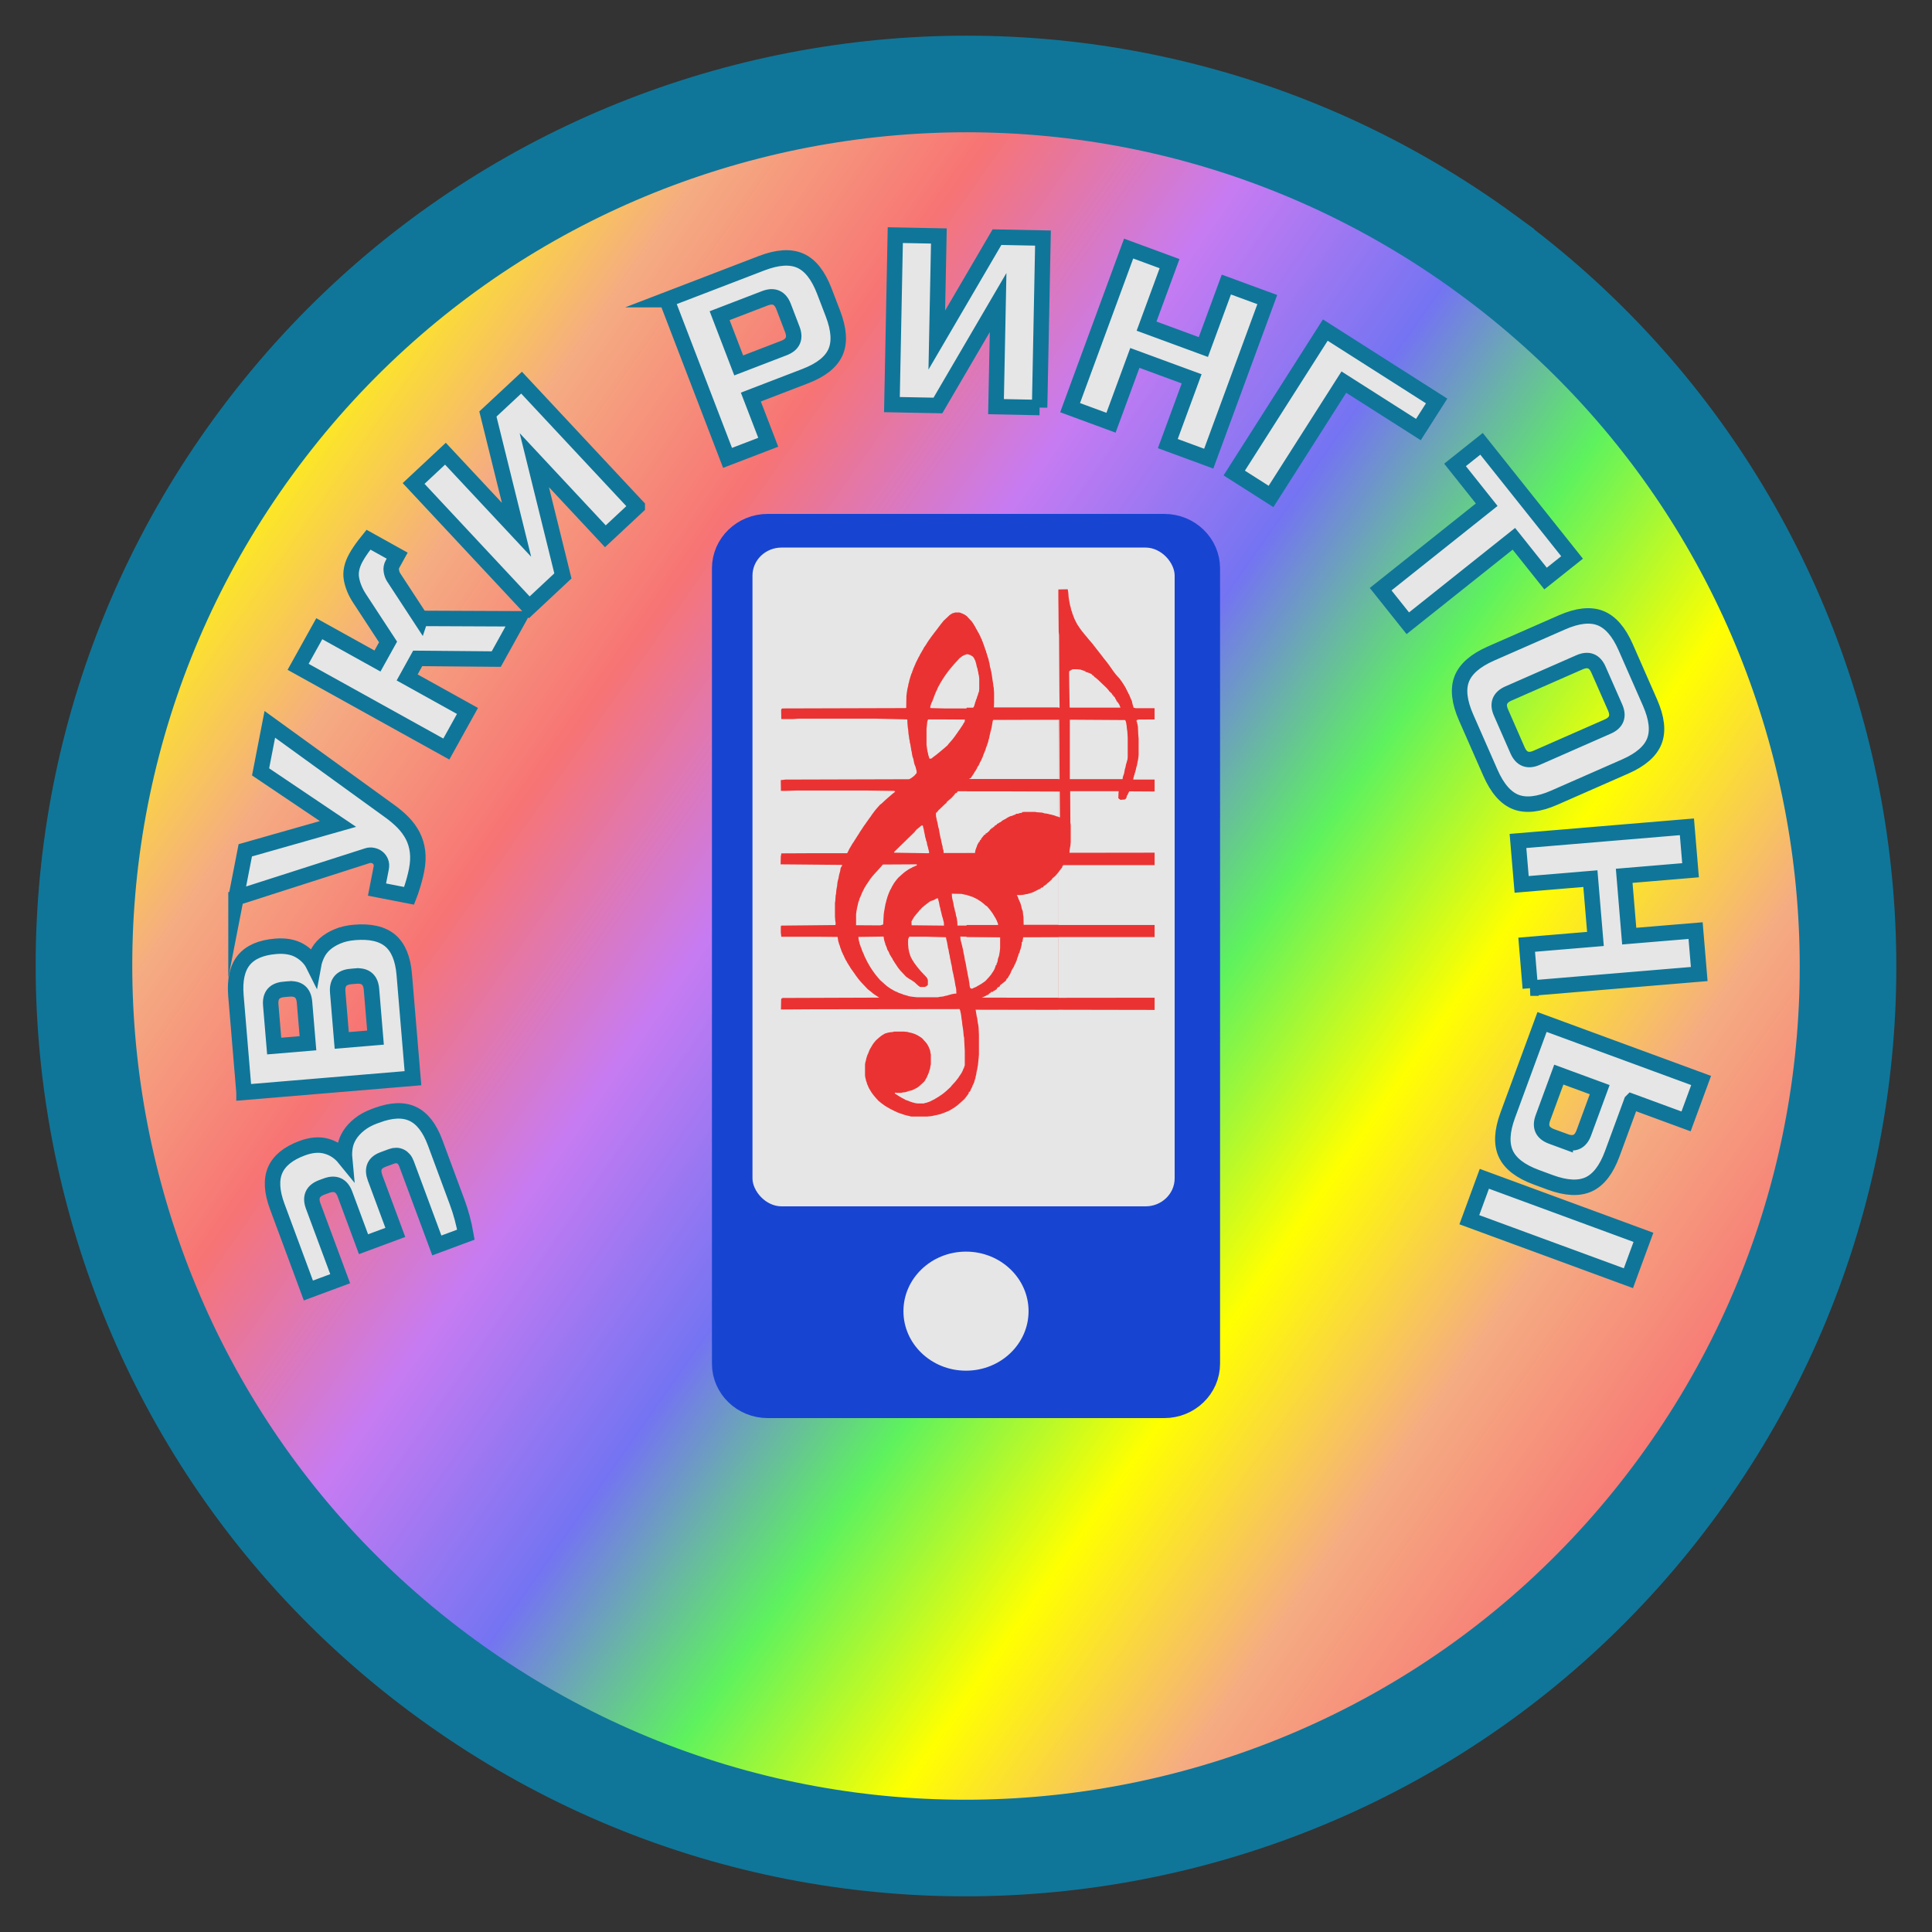 <?xml version="1.0" encoding="UTF-8"?>
<!DOCTYPE svg PUBLIC "-//W3C//DTD SVG 1.1//EN" "http://www.w3.org/Graphics/SVG/1.1/DTD/svg11.dtd">
<!-- Creator: CorelDRAW 2017 -->
<svg xmlns="http://www.w3.org/2000/svg" xml:space="preserve" width="500px" height="500px" version="1.1" style="shape-rendering:geometricPrecision; text-rendering:geometricPrecision; image-rendering:optimizeQuality; fill-rule:evenodd; clip-rule:evenodd"
viewBox="0 0 500 500"
 xmlns:xlink="http://www.w3.org/1999/xlink">
 <rect x="0" y="0" width="500" height="500" fill="#333333" stroke="none"/>
 <defs>
  <style type="text/css">
   <![CDATA[
    .str3 {stroke:#1745D1;stroke-width:10;stroke-miterlimit:22.926}
    .str1 {stroke:#0F7699;stroke-width:4;stroke-miterlimit:22.926}
    .str0 {stroke:#0F7699;stroke-width:25;stroke-miterlimit:22.926}
    .str2 {stroke:black;stroke-width:2.36;stroke-miterlimit:22.926}
    .fil3 {fill:#1745D1}
    .fil2 {fill:#E6E6E6}
    .fil4 {fill:#EB3232}
    .fil1 {fill:#E6E6E6;fill-rule:nonzero}
    .fil0 {fill:url(#id0)}
   ]]>
  </style>
  <linearGradient id="id0" gradientUnits="userSpaceOnUse" x1="430.42" y1="382.17" x2="56.83" y2="119.83">
   <stop offset="0" style="stop-opacity:1; stop-color:#F77474"/>
   <stop offset="0.129" style="stop-opacity:1; stop-color:#F5AC82"/>
   <stop offset="0.251" style="stop-opacity:1; stop-color:yellow"/>
   <stop offset="0.369" style="stop-opacity:1; stop-color:#5EF25E"/>
   <stop offset="0.49" style="stop-opacity:1; stop-color:#7474F2"/>
   <stop offset="0.62" style="stop-opacity:1; stop-color:#C77BF2"/>
   <stop offset="0.749" style="stop-opacity:1; stop-color:#F77474"/>
   <stop offset="0.871" style="stop-opacity:1; stop-color:#F5AC82"/>
   <stop offset="1" style="stop-opacity:1; stop-color:yellow"/>
  </linearGradient>
 </defs>
 <g id="Слой_x0020_1">
  <path class="fil0 str0" d="M384.55 65.62c101.83,74.31 124.14,217.1 49.83,318.93 -74.31,101.83 -217.1,124.14 -318.93,49.83 -101.83,-74.31 -124.14,-217.1 -49.83,-318.92 74.31,-101.83 217.1,-124.15 318.93,-49.84z"/>
  <path class="fil1 str1" d="M97.52 288.65c3.77,-1.4 6.86,-1.53 9.3,-0.38 2.44,1.14 4.37,3.63 5.8,7.47 0.87,2.35 1.81,4.9 2.83,7.64 1.02,2.74 1.96,5.29 2.83,7.64 1.02,2.74 1.78,5.58 2.29,8.51l-7.52 2.79c-0.99,-2.67 -1.95,-5.27 -2.9,-7.82 -0.81,-2.19 -1.67,-4.49 -2.56,-6.9 -0.89,-2.41 -1.69,-4.55 -2.39,-6.43 -0.33,-0.9 -0.85,-1.52 -1.55,-1.87 -0.69,-0.34 -1.47,-0.35 -2.32,-0.04l-2.22 0.83c-2.22,0.82 -2.9,2.41 -2.03,4.76l5.23 14.1 -8.23 3.05 -4.79 -12.92c-0.87,-2.35 -2.48,-3.09 -4.84,-2.22l-1.17 0.43c-2.35,0.88 -3.09,2.49 -2.22,4.84l6.98 18.8 -8.23 3.05 -8.06 -21.74c-1.43,-3.84 -1.6,-6.98 -0.53,-9.43 1.08,-2.45 3.4,-4.33 6.96,-5.65 2.35,-0.88 4.46,-1.05 6.33,-0.51 1.87,0.53 3.42,1.57 4.67,3.11 -0.09,-0.95 -0.05,-1.94 0.13,-2.99 0.18,-1.05 0.58,-2.05 1.18,-3.01 0.6,-0.96 1.44,-1.87 2.5,-2.73 1.06,-0.86 2.37,-1.58 3.95,-2.17l0.58 -0.21zm-34.37 -5.95l-2.09 -24.99c-0.34,-4.07 0.34,-7.15 2.03,-9.22 1.69,-2.07 4.43,-3.26 8.22,-3.58 2.5,-0.21 4.57,0.16 6.23,1.11 1.65,0.96 2.85,2.2 3.61,3.73 0.17,-0.94 0.49,-1.89 0.96,-2.85 0.46,-0.96 1.12,-1.82 1.98,-2.59 0.86,-0.76 1.93,-1.42 3.2,-1.96 1.27,-0.55 2.77,-0.9 4.47,-1.04 4.08,-0.34 7.16,0.37 9.24,2.12 2.07,1.76 3.28,4.67 3.62,8.76l2.25 26.85 -43.72 3.66zm27.68 -29.99c-2.5,0.21 -3.64,1.56 -3.43,4.06l1.04 12.49 8.74 -0.73 -1.04 -12.49c-0.21,-2.5 -1.56,-3.64 -4.06,-3.44l-1.25 0.11zm-17.33 3.34c-2.5,0.21 -3.64,1.56 -3.43,4.06l0.89 10.61 8.74 -0.73 -0.89 -10.62c-0.21,-2.49 -1.56,-3.64 -4.06,-3.43l-1.25 0.11zm-12.42 -23.69l2.4 -12.3 23.99 -6.82 -20.03 -13.48 2.39 -12.3 30.78 22.28c1.42,1 2.65,2.04 3.7,3.11 1.04,1.08 1.88,2.23 2.52,3.46 0.63,1.23 1.04,2.58 1.22,4.04 0.18,1.46 0.11,3.08 -0.24,4.84 -0.17,0.86 -0.36,1.68 -0.58,2.47 -0.21,0.79 -0.43,1.5 -0.64,2.14 -0.22,0.72 -0.46,1.4 -0.71,2.04l-8.31 -1.62 1.08 -5.54c0.12,-0.61 0.09,-1.15 -0.1,-1.62 -0.19,-0.46 -0.46,-0.83 -0.83,-1.12 -0.37,-0.28 -0.79,-0.47 -1.27,-0.56 -0.47,-0.09 -0.91,-0.07 -1.32,0.06l-34.05 10.92zm47.75 -72.32l25.38 0.11 -5.78 10.42 -20.33 -0.18 -2.73 4.93 15.61 8.67 -5.47 9.86 -38.36 -21.28 5.48 -9.86 15.06 8.36 2.74 -4.93 -7.37 -11.26c-1.09,-1.66 -1.79,-3.35 -2.1,-5.07 -0.31,-1.72 0.08,-3.55 1.15,-5.49 0.35,-0.62 0.71,-1.21 1.09,-1.76 0.38,-0.56 0.73,-1.05 1.07,-1.49 0.41,-0.48 0.79,-0.94 1.13,-1.38l7.39 4.11 -1.21 2.19c-0.31,0.55 -0.41,1.14 -0.3,1.77 0.1,0.63 0.29,1.16 0.57,1.61l6.98 10.67zm56.09 -28.95l-8.25 7.7 -18.39 -19.7 7.4 29.96 -8.7 8.13 -29.94 -32.06 8.24 -7.7 18.4 19.69 -7.41 -29.96 8.71 -8.12 29.94 32.06zm7.64 -53.54l24.57 -9.44c4.1,-1.57 7.43,-1.78 9.99,-0.64 2.57,1.14 4.63,3.76 6.21,7.85l2.24 5.85c1.57,4.1 1.79,7.43 0.65,9.99 -1.14,2.56 -3.76,4.63 -7.86,6.2l-14.04 5.4 4.5 11.7 -10.53 4.04 -15.73 -40.95zm30.24 1.81c-0.9,-2.34 -2.52,-3.06 -4.86,-2.16l-11.7 4.5 4.94 12.87 11.7 -4.5c2.34,-0.9 3.06,-2.52 2.16,-4.86l-2.24 -5.85zm66.25 26.11l-11.28 -0.23 0.54 -26.94 -15.58 26.64 -11.9 -0.23 0.87 -43.86 11.28 0.22 -0.54 26.94 15.58 -26.64 11.9 0.24 -0.87 43.86zm43.77 13.23l-10.59 -3.9 6.17 -16.76 -14.7 -5.41 -6.17 16.77 -10.59 -3.9 15.15 -41.17 10.59 3.9 -5.95 16.17 14.7 5.41 5.95 -16.17 10.59 3.89 -15.15 41.17zm16.12 9.78l-9.52 -6.06 23.57 -37 28.81 18.35 -4.72 7.4 -19.29 -12.28 -18.85 29.59zm35.4 32.82l-7.03 -8.82 27.45 -21.86 -8.2 -10.3 6.86 -5.46 23.43 29.41 -6.86 5.46 -8.2 -10.29 -27.45 21.86zm51.72 26.74c2.29,-1 2.94,-2.66 1.93,-4.95l-4.29 -9.75c-1,-2.3 -2.65,-2.94 -4.95,-1.93l-18.36 8.06c-2.29,1.01 -2.94,2.66 -1.93,4.95l4.28 9.76c1.01,2.29 2.67,2.94 4.96,1.93l18.36 -8.07zm-13.82 18.4c-4.02,1.76 -7.33,2.13 -9.95,1.12 -2.61,-1.02 -4.81,-3.54 -6.57,-7.56l-6.3 -14.34c-1.76,-4.02 -2.14,-7.33 -1.12,-9.95 1.02,-2.61 3.54,-4.8 7.55,-6.57l18.36 -8.06c4.02,-1.77 7.34,-2.14 9.95,-1.12 2.62,1.02 4.81,3.54 6.57,7.55l6.3 14.34c1.76,4.02 2.14,7.34 1.12,9.95 -1.02,2.62 -3.54,4.81 -7.55,6.57l-18.36 8.07zm-6.2 49.3l-0.94 -11.25 17.8 -1.49 -1.31 -15.61 -17.79 1.49 -0.95 -11.24 43.72 -3.66 0.94 11.24 -17.17 1.44 1.3 15.61 17.18 -1.43 0.94 11.24 -43.72 3.66zm26.2 29.29l-4.98 13.53c-1.51,4.11 -3.54,6.76 -6.09,7.94 -2.55,1.17 -5.88,1.01 -10,-0.51l-3.52 -1.3c-4.12,-1.51 -6.77,-3.54 -7.95,-6.09 -1.17,-2.55 -1.01,-5.88 0.51,-10l8.87 -24.11 41.17 15.14 -3.9 10.59 -14.11 -5.19zm-41.98 30.63l3.89 -10.59 41.17 15.15 -3.89 10.58 -41.17 -15.14zm24.81 -20.25c2.35,0.86 3.96,0.12 4.82,-2.23l4.11 -11.18 -10.58 -3.89 -4.11 11.17c-0.87,2.35 -0.12,3.96 2.23,4.83l3.53 1.3z"/>
  <ellipse class="fil2 str2" cx="250.55" cy="340.1" rx="18.84" ry="19.95"/>
  <path class="fil3 str3" d="M198.67 138l102.66 0c5.18,0 9.42,4.08 9.42,9.07l0 205.86c0,4.99 -4.24,9.07 -9.42,9.07l-102.66 0c-5.18,0 -9.42,-4.08 -9.42,-9.07l0 -205.86c0,-4.99 4.24,-9.07 9.42,-9.07zm8.19 14.06l86.28 0c4.35,0 7.91,3.42 7.91,7.62l0 149.81c0,4.19 -3.56,7.62 -7.91,7.62l-86.28 0c-4.35,0 -7.91,-3.43 -7.91,-7.62l0 -149.81c0,-4.2 3.56,-7.62 7.91,-7.62zm43.14 166.86c11.7,0 21.19,9.14 21.19,20.41 0,11.27 -9.49,20.4 -21.19,20.4 -11.7,0 -21.19,-9.13 -21.19,-20.4 0,-11.27 9.49,-20.41 21.19,-20.41z"/>
  <rect class="fil2" x="194.74" y="141.71" width="109.26" height="170.49" rx="7.53" ry="7.25"/>
  <g>
   <path class="fil4" d="M273.86 258.22l-19.75 -0.04 0.18 -0.09 0.28 -0.1 0.36 -0.18 0.19 -0.09 0.27 -0.18 0.28 -0.09 0.18 -0.05 0.09 -0.23 0.41 -0.23 0.14 -0.23 0.55 -0.04 0 -0.19 0.18 -0.04 0.19 -0.09 0.27 -0.19 0.23 -0.13 0.09 -0.19 0.14 -0.23 0.46 -0.27 0.18 -0.05 0 -0.27 1.51 -1.19 0.09 -0.18 0.1 -0.19 0.04 -0.18 0.23 -0.09 0.37 -0.64 0.18 -0.28 0.09 -0.18 0.19 -0.37 0.09 -0.27 0.09 -0.19 0.09 -0.18 0.09 -0.18 0.18 -0.28 0.1 -0.18 0.18 -0.28 0.09 -0.27 0.18 -0.37 0.1 -0.18 0.09 -0.18 0.18 -0.46 0.09 -0.18 0.09 -0.37 0.09 -0.28 0.1 -0.27 0.09 -0.18 0.09 -0.37 0.09 -0.28 0.19 -0.27 0.09 -0.46 0.09 -0.27 0.09 -0.19 0.09 -0.36 0.09 -0.37 0.09 -0.37 0.05 -0.73 0.18 0 0.05 -0.55 0.14 -0.68 9.03 -0.05 0 15.75zm-25.34 -15.84l10.31 0.18 0 2.75 -0.09 0.91 -0.09 0.55 -0.1 0.55 -0.09 0.28 -0.09 0.27 -0.09 0.19 -0.09 0.64 -0.1 0.37 -0.18 0.36 -0.04 0.37 -0.19 0 -0.04 0.27 -0.1 0.28 -0.09 0.27 -0.09 0.19 -0.18 0.36 -0.18 0.28 -0.19 0.27 -0.18 0.28 -0.18 0.27 -0.46 0.55 -0.87 0.96 -0.46 0.37 -0.28 0.18 -0.27 0.19 -0.27 0.18 -0.19 0.09 -0.27 0.18 -0.19 0.1 -0.18 0.09 -0.27 0.18 -0.37 0.18 -0.27 0.09 -0.19 0.1 -0.18 0.09 -0.19 0.09 -0.4 -0.14 -0.1 -0.18 -0.09 -0.37 -0.09 -0.82 -0.09 -0.46 -0.09 -0.64 -0.1 -0.46 -0.09 -0.37 -0.09 -0.54 -0.09 -0.56 -0.09 -0.27 -0.09 -0.55 -0.09 -0.55 -0.1 -0.55 -0.09 -0.46 -0.09 -0.27 -0.09 -0.46 -0.09 -0.64 -0.09 -0.46 -0.1 -0.37 -0.09 -0.55 -0.09 -0.55 -0.09 -0.27 -0.09 -0.46 -0.09 -0.36 -0.1 -0.37 -0.09 -0.37 -0.09 -0.27 -0.09 -0.46 -0.05 -0.73zm-26.37 0.09l3.75 -0.05 2.75 -0.04 0.05 0.18 0.09 0.64 0.18 0.64 0.09 0.19 0.09 0.45 0.09 0.19 0.1 0.18 0.09 0.28 0.09 0.18 0.09 0.36 0.09 0.19 0.28 0.46 0.09 0.18 0.09 0.27 0.09 0.19 0.09 0.18 0.19 0.28 0.09 0.18 0.18 0.27 0.19 0.28 0.09 0.27 0.27 0.37 0.09 0.18 0.19 0.28 0.18 0.27 0.18 0.28 0.19 0.27 0.18 0.28 0.27 0.36 0.37 0.46 1.51 1.61 0.28 0.18 0.36 0.27 0.19 0.1 0.27 0.18 0.18 0.09 0.28 0.18 0.27 0.19 0.28 0.18 1 0.92 0.37 0.27 0.18 0.09 1.1 0 0.28 -0.09 0.32 -0.14 0.04 -0.18 0.19 0 0.04 -0.37 0 -1 -0.18 -0.46 -0.18 -0.28 -1.47 -1.56 -0.46 -0.54 -0.45 -0.55 -0.28 -0.37 -0.27 -0.37 -0.28 -0.36 -0.09 -0.19 -0.18 -0.27 -0.19 -0.28 -0.09 -0.18 -0.09 -0.18 -0.18 -0.28 -0.09 -0.27 -0.09 -0.19 -0.1 -0.36 -0.09 -0.28 -0.09 -0.27 -0.09 -0.46 -0.09 -0.46 -0.09 -1.1 0 -1.19 0.09 -0.36 0.23 -0.42 4.48 0 4.99 0.14 0.1 0.55 0.09 0.37 0.09 0.36 0.09 0.46 0.09 0.55 0.09 0.55 0.1 0.27 0.09 0.55 0.09 0.55 0.09 0.28 0.09 0.55 0.09 0.55 0.1 0.37 0.09 0.55 0.09 0.45 0.09 0.28 0.09 0.55 0.09 0.64 0.1 0.46 0.09 0.36 0.09 0.37 0.09 0.55 0.09 0.37 0.09 0.45 0.1 0.55 0.09 0.55 0.09 0.55 0.09 0.28 0.09 0.55 0.05 1.1 -0.55 0.04 -0.46 0.09 -0.46 0.1 -0.27 0.09 -0.37 0.09 -0.18 0.09 -0.55 0.09 -0.28 0.09 -0.36 0.09 -0.83 0.09 -0.46 0.1 -5.49 0 -0.92 -0.1 -0.64 -0.09 -0.55 -0.09 -0.18 -0.09 -0.37 -0.09 -0.27 -0.09 -0.37 -0.09 -0.27 -0.09 -0.18 -0.1 -0.28 -0.09 -0.27 -0.09 -0.28 -0.09 -0.18 -0.09 -0.19 -0.09 -0.18 -0.1 -0.27 -0.09 -0.19 -0.09 -0.18 -0.09 -0.18 -0.09 -0.28 -0.19 -0.18 -0.09 -0.19 -0.09 -0.27 -0.18 -0.27 -0.19 -0.28 -0.18 -0.46 -0.36 -0.73 -0.65 -0.87 -0.77 -0.64 -0.74 -0.37 -0.46 -0.36 -0.45 -0.19 -0.28 -0.27 -0.37 -0.19 -0.27 -0.18 -0.27 -0.18 -0.28 -0.18 -0.27 -0.1 -0.19 -0.18 -0.27 -0.09 -0.19 -0.09 -0.18 -0.18 -0.27 -0.1 -0.19 -0.09 -0.18 -0.09 -0.18 -0.09 -0.19 -0.09 -0.18 -0.09 -0.18 -0.1 -0.19 -0.18 -0.36 -0.09 -0.28 -0.09 -0.18 -0.1 -0.28 -0.09 -0.18 -0.09 -0.18 -0.09 -0.19 -0.09 -0.27 -0.09 -0.18 -0.09 -0.37 -0.09 -0.18 -0.1 -0.19 -0.09 -0.36 -0.09 -0.19 -0.09 -0.27 -0.09 -0.46 -0.09 -0.18 -0.1 -0.64 -0.04 -0.46zm13.74 -4.03l0.13 -0.18 0.09 -0.19 0.1 -0.18 0.18 -0.28 0.09 -0.18 0.28 -0.37 0.36 -0.45 0.73 -0.83 0.05 -0.18 0.23 -0.09 0.04 -0.19 0.24 -0.09 0.04 -0.18 0.82 -0.69 0.46 -0.36 0.37 -0.28 0.36 -0.27 0.28 -0.19 0.18 -0.09 0.28 -0.09 0.27 -0.09 0.28 -0.09 0.27 -0.19 0.18 -0.09 0.19 -0.09 0.36 -0.05 0.05 0.28 0.09 0.37 0.09 0.27 0.09 0.46 0.1 0.55 0.09 0.36 0.09 0.28 0.09 0.55 0.09 0.27 0.09 0.37 0.1 0.46 0.09 0.36 0.09 0.28 0.09 0.27 0.09 0.37 0.09 0.37 0.1 0.36 0.04 0.83 -8.38 -0.09 -0.04 -1.01zm10.44 -7.15l2.47 0.05 0.46 0.09 0.36 0.09 0.55 0.09 0.28 0.1 0.27 0.09 0.28 0.09 0.27 0.09 0.27 0.09 0.28 0.09 0.18 0.1 0.19 0.09 0.18 0.09 0.18 0.09 0.19 0.09 0.18 0.09 0.27 0.19 0.28 0.18 0.18 0.09 0.37 0.28 0.36 0.27 0.83 0.73 0.18 0.05 0.78 0.91 0.28 0.37 0.27 0.37 0.18 0.27 0.19 0.28 0.09 0.18 0.18 0.28 0.09 0.18 0.19 0.27 0.09 0.19 0.09 0.18 0.09 0.18 0.09 0.19 0.09 0.27 0.1 0.18 0.09 0.28 0.04 0.46 -10.53 0 -0.04 -0.92 -0.1 -0.73 -0.09 -0.55 -0.09 -0.18 -0.09 -0.46 -0.09 -0.55 -0.09 -0.19 -0.09 -0.36 -0.1 -0.55 -0.09 -0.28 -0.09 -0.36 -0.09 -0.64 -0.09 -0.37 -0.09 -0.37 -0.1 -0.45 -0.09 -0.56 -0.04 -0.73zm27.53 8.06l-8.94 0 -0.05 -2.1 -0.09 -0.55 -0.09 -0.92 -0.09 -0.18 -0.09 -0.28 -0.1 -0.27 -0.09 -0.46 -0.09 -0.36 -0.09 -0.28 -0.09 -0.28 -0.09 -0.18 -0.19 -0.46 -0.09 -0.18 -0.09 -0.18 -0.09 -0.28 -0.09 -0.27 -0.1 -0.19 -0.09 -0.18 -0.09 -0.18 -0.09 -0.19 -0.05 -0.18 -0.18 0 -0.04 -0.27 -0.1 -0.19 -0.18 -0.27 -0.09 -0.18 -0.28 -0.37 -0.09 -0.18 -0.18 -0.28 -0.05 -0.18 -0.18 0 -0.04 -0.19 -0.28 -0.36 -0.27 -0.37 -0.05 -0.18 -0.19 0 -0.41 -0.55 -0.04 -0.18 -0.18 0 -0.1 -0.23 -0.18 -0.05 -0.18 -0.32 -0.92 -0.82 -0.18 -0.1 -0.64 -0.54 -0.19 -0.1 -0.18 -0.09 -0.18 -0.04 0 -0.19 -0.37 -0.23 -0.27 -0.04 -0.09 -0.23 -0.28 -0.18 -0.55 -0.37 18.01 -0.05 0 15.48zm-36.78 -15.29l-0.19 0.04 -0.18 0.1 -0.18 0.09 -0.28 0.09 -0.27 0.18 -0.37 0.18 -0.18 0.1 -0.19 0.09 -0.27 0.18 -0.27 0.18 -0.28 0.19 -0.37 0.27 -0.54 0.46 -1.06 0.96 -0.46 0.55 -0.27 0.37 -0.28 0.36 -0.18 0.28 -0.09 0.18 -0.18 0.28 -0.1 0.18 -0.09 0.18 -0.09 0.19 -0.09 0.18 -0.09 0.18 -0.19 0.28 -0.09 0.27 -0.09 0.18 -0.09 0.19 -0.09 0.27 -0.09 0.19 -0.09 0.27 -0.1 0.27 -0.09 0.28 -0.09 0.37 -0.09 0.18 -0.09 0.46 -0.1 0.36 -0.09 0.28 -0.09 0.55 -0.09 0.46 -0.09 0.55 -0.09 0.45 -0.09 0.74 -0.09 1.65 -0.05 0.91 -0.18 0.05 -0.28 0.09 -0.28 0.09 -6.27 -0.04 0 -2.84 0.09 -0.74 0.1 -0.55 0.09 -0.55 0.09 -0.27 0.09 -0.46 0.09 -0.37 0.09 -0.36 0.1 -0.18 0.09 -0.28 0.09 -0.37 0.09 -0.18 0.09 -0.18 0.09 -0.19 0.1 -0.27 0.09 -0.18 0.09 -0.28 0.09 -0.18 0.09 -0.19 0.09 -0.18 0.09 -0.18 0.09 -0.18 0.1 -0.19 0.09 -0.18 0.09 -0.18 0.18 -0.28 0.1 -0.18 0.18 -0.28 0.18 -0.27 0.19 -0.28 0.18 -0.27 0.18 -0.27 0.18 -0.28 0.28 -0.37 0.36 -0.46 0.56 -0.64 0.91 -1 0.83 -0.92 0.41 -0.5 8.79 -0.05 0 0.27 -0.18 0.1zm-5.68 -3.58l5.36 -5.22 0.04 -0.18 0.23 -0.09 0.05 -0.19 0.82 -0.68 0.55 -0.46 0.32 -0.05 0.09 0.19 0.09 0.46 0.1 0.27 0.09 0.55 0.09 0.46 0.09 0.37 0.09 0.54 0.09 0.37 0.09 0.27 0.09 0.46 0.1 0.19 0.09 0.36 0.09 0.55 0.09 0.28 0.09 0.27 0.1 0.46 0.09 0.36 0.09 0.28 0.04 0.46 -0.18 0.05 -0.46 0 -8.38 -0.14 -0.04 -0.19zm42.46 0.28l-29.64 0 -0.05 -0.64 -0.09 -0.28 -0.09 -0.27 -0.09 -0.73 -0.09 -0.19 -0.09 -0.46 -0.1 -0.36 -0.09 -0.64 -0.09 -0.19 -0.18 -0.91 -0.09 -0.46 -0.1 -0.55 -0.09 -0.55 -0.09 -0.27 -0.09 -0.37 -0.09 -0.46 -0.09 -0.55 -0.09 -0.27 -0.1 -0.37 -0.09 -0.55 -0.09 -0.37 -0.05 -1 0.19 0 0.46 -0.6 1.83 -1.74 0.23 -0.14 0.13 -0.32 1.24 -1.05 0.83 -0.92 0.04 -0.18 0.28 -0.14 0.18 -0.04 0.18 -0.32 0.18 -0.1 25.89 -0.04 0 16.03zm0 -19.15l-22.95 0 0 -0.18 0.27 0 0.32 -0.46 0.18 -0.27 0.1 -0.18 0.27 -0.37 0.09 -0.19 0.09 -0.18 0.28 -0.36 0.09 -0.19 0.27 -0.46 0.1 -0.27 0.04 -0.19 0.18 0 0.05 -0.18 0.19 -0.36 0.08 -0.19 0.1 -0.27 0.18 -0.28 0.18 -0.36 0.09 -0.19 0.1 -0.27 0.18 -0.37 0.09 -0.27 0.09 -0.28 0.19 -0.46 0.09 -0.18 0.09 -0.27 0.18 -0.37 0.09 -0.46 0.1 -0.18 0.09 -0.27 0.09 -0.19 0.09 -0.36 0.09 -0.19 0.09 -0.27 0.1 -0.46 0.09 -0.37 0.09 -0.18 0.09 -0.55 0.09 -0.37 0.09 -0.36 0.09 -0.46 0.1 -0.28 0.09 -0.45 0.09 -0.28 0.09 -0.55 0.09 -0.55 0.09 -0.55 0.14 -0.41 16.82 -0.05 0 15.39zm-24.24 -14.74l-0.23 0.27 -0.18 0.37 -0.18 0.27 -0.19 0.28 -0.18 0.27 -0.18 0.28 -0.19 0.27 -0.27 0.37 -0.18 0.27 -0.19 0.28 -0.27 0.36 -0.18 0.28 -0.28 0.36 -0.27 0.37 -0.46 0.55 -0.73 0.83 -0.23 0.32 -0.83 0.73 -0.55 0.46 -0.55 0.46 -0.55 0.45 -0.45 0.37 -0.37 0.27 -0.37 0.28 -0.45 0.36 -0.19 0.1 -0.41 -0.05 -0.09 -0.37 -0.09 -0.27 -0.09 -0.28 -0.1 -0.55 -0.09 -0.27 -0.09 -0.55 -0.09 -0.55 -0.09 -0.73 0 -4.12 0.09 -0.83 0.09 -0.91 0.09 -0.37 0.14 -0.32 2.84 0 6.69 0.04 -0.05 0.37 -0.05 0.28zm3.76 -7.97l-0.14 0.36 -0.09 0.28 -0.09 0.36 -0.09 0.19 -0.1 0.27 -0.09 0.37 -0.09 0.18 -0.09 0.18 -0.09 0.37 -0.09 0.18 -0.1 0.37 -0.09 0.27 -0.09 0.37 -0.09 0.18 -0.23 0.42 -0.18 0.09 -7.24 0 -3.48 -0.09 -0.18 -0.05 0.05 -0.55 0.09 -0.18 0.09 -0.27 0.09 -0.28 0.09 -0.18 0.09 -0.19 0.09 -0.18 0.1 -0.28 0.09 -0.27 0.09 -0.18 0.09 -0.28 0.09 -0.27 0.09 -0.19 0.1 -0.27 0.09 -0.19 0.09 -0.27 0.09 -0.18 0.09 -0.19 0.19 -0.36 0.09 -0.28 0.09 -0.18 0.09 -0.18 0.09 -0.19 0.18 -0.27 0.1 -0.18 0.09 -0.19 0.09 -0.18 0.18 -0.28 0.09 -0.18 0.19 -0.28 0.09 -0.18 0.18 -0.27 0.19 -0.28 0.18 -0.27 0.18 -0.28 0.28 -0.36 0.18 -0.28 0.27 -0.36 0.37 -0.46 0.37 -0.46 0.55 -0.64 0.55 -0.64 1.14 -1.24 0.37 -0.27 0.36 -0.28 0.19 -0.09 0.36 -0.18 0.28 -0.09 0.27 -0.1 0.28 0 0.36 0.1 0.28 0.09 0.18 0.09 0.27 0.18 0.24 0.14 0.27 0.37 0.09 0.18 0.09 0.18 0.09 0.18 0.1 0.19 0.09 0.36 0.09 0.28 0.09 0.37 0.09 0.45 0.09 0.28 0.1 0.27 0.09 0.55 0.09 0.28 0.09 0.64 0.09 0.27 0.1 0.83 0 2.65 -0.05 0.65zm20.48 4.21l-16.64 0 0.05 -1.28 0 -2.57 -0.09 -1.28 -0.09 -0.37 -0.09 -0.82 -0.1 -0.55 -0.09 -0.64 -0.09 -0.64 -0.09 -0.55 -0.09 -0.55 -0.09 -0.28 -0.1 -0.55 -0.09 -0.27 -0.09 -0.46 -0.09 -0.64 -0.09 -0.28 -0.09 -0.36 -0.09 -0.46 -0.1 -0.27 -0.09 -0.28 -0.09 -0.27 -0.09 -0.28 -0.09 -0.37 -0.09 -0.18 -0.1 -0.46 -0.09 -0.18 -0.09 -0.18 -0.09 -0.37 -0.18 -0.46 -0.1 -0.36 -0.09 -0.19 -0.09 -0.18 -0.09 -0.37 -0.09 -0.18 -0.09 -0.18 -0.1 -0.37 -0.18 -0.27 -0.18 -0.46 -0.09 -0.19 -0.1 -0.18 -0.08 -0.18 -0.19 -0.37 -0.18 -0.27 -0.19 -0.37 -0.09 -0.18 -0.18 -0.28 -0.18 -0.37 -0.1 -0.18 -0.18 -0.27 -0.09 -0.19 -0.18 -0.27 -0.19 -0.27 -0.18 -0.28 -1.33 -1.42 -0.27 -0.18 -0.28 -0.19 -0.18 -0.09 -0.18 -0.09 -0.19 -0.09 -0.27 -0.09 -0.19 -0.1 -0.36 -0.09 -1.1 0 -0.18 0.09 -0.46 0.1 -0.28 0.18 -0.18 0.09 -0.27 0.19 -1.61 1.51 -0.36 0.46 -0.37 0.45 -0.27 0.37 -0.28 0.36 -0.27 0.37 -0.28 0.37 -0.36 0.46 -0.28 0.36 -0.27 0.37 -0.28 0.36 -0.27 0.37 -0.19 0.28 -0.27 0.36 -0.18 0.28 -0.19 0.27 -0.18 0.28 -0.09 0.18 -0.19 0.28 -0.18 0.27 -0.27 0.37 -0.19 0.36 -0.09 0.19 -0.18 0.27 -0.19 0.37 -0.18 0.27 -0.09 0.19 -0.18 0.27 -0.09 0.28 -0.19 0.27 -0.09 0.18 -0.09 0.19 -0.09 0.18 -0.09 0.18 -0.09 0.18 -0.1 0.19 -0.18 0.37 -0.09 0.18 -0.09 0.28 -0.09 0.18 -0.09 0.18 -0.1 0.27 -0.09 0.19 -0.09 0.18 -0.09 0.28 -0.09 0.27 -0.1 0.18 -0.09 0.37 -0.09 0.18 -0.09 0.19 -0.09 0.27 -0.09 0.28 -0.09 0.27 -0.1 0.37 -0.09 0.27 -0.09 0.37 -0.09 0.46 -0.09 0.18 -0.09 0.55 -0.1 0.46 -0.09 0.36 -0.09 0.55 -0.09 0.55 -0.09 0.83 -0.05 3.02 -0.18 0.05 -31.87 0.09 -0.23 0.14 -0.09 0.27 0.04 2.34 3.03 0 1.37 -0.1 20.24 0 7.78 0.19 0.19 0.04 0.04 1.01 0.09 1.01 0.1 0.64 0.09 1.1 0.09 0.46 0.09 0.82 0.09 0.28 0.09 0.73 0.1 0.28 0.09 0.64 0.09 0.45 0.09 0.64 0.09 0.28 0.09 0.64 0.09 0.46 0.1 0.37 0.09 0.18 0.09 0.37 0.09 0.45 0.09 0.46 0.1 0.37 0.09 0.18 0.18 0.46 0.09 0.37 0.09 0.36 0.09 0.28 0 0.55 -0.59 0.68 -0.46 0.37 -0.37 0.27 -0.18 0.1 -0.18 0.09 -0.19 0.09 -31.96 0.09 -1.23 0.14 0.04 2.79 1.19 0 2.66 -0.09 18.68 0 6.78 0.09 0.27 0.19 -0.55 0.45 -0.55 0.46 -0.64 0.55 -0.73 0.64 -1.19 1.1 -0.23 0.14 -0.82 0.92 -0.46 0.54 -0.28 0.37 -0.27 0.37 -0.28 0.36 -0.18 0.28 -0.18 0.27 -0.28 0.37 -0.27 0.37 -0.18 0.27 -0.28 0.37 -0.18 0.27 -0.19 0.28 -0.27 0.36 -0.19 0.28 -0.18 0.27 -0.18 0.28 -0.18 0.27 -0.19 0.28 -0.18 0.27 -0.18 0.28 -0.09 0.18 -0.19 0.28 -0.18 0.27 -0.18 0.28 -0.1 0.18 -0.18 0.27 -0.18 0.28 -0.18 0.27 -0.1 0.19 -0.18 0.27 -0.27 0.37 -0.19 0.36 -0.18 0.28 -0.09 0.18 -0.19 0.28 -0.09 0.18 -0.18 0.36 -0.09 0.19 -0.19 0.37 -0.13 0.23 -0.74 0 -8.15 0 -8.15 0.04 -0.04 0.37 -0.09 0.36 -0.05 2.11 15.75 0.14 0.19 0.04 -0.05 0.19 -0.18 0.27 -0.1 0.19 -0.09 0.18 -0.09 0.64 -0.09 0.37 -0.09 0.27 -0.09 0.37 -0.1 0.45 -0.09 0.55 -0.09 0.28 -0.09 0.37 -0.09 0.45 -0.09 0.92 -0.1 0.46 -0.09 0.55 -0.09 1 -0.09 0.37 -0.09 1.38 -0.09 0.54 0 3.58 0.09 1.1 0.09 0.55 -0.05 0.5 -14.05 0.14 -0.09 0.27 0 1.56 0.13 1.05 0.64 0 8.52 0 5.4 0.05 0.05 0.27 0.09 0.64 0.09 0.37 0.09 0.28 0.1 0.36 0.09 0.19 0.09 0.27 0.09 0.37 0.09 0.18 0.09 0.27 0.1 0.28 0.09 0.27 0.09 0.19 0.09 0.18 0.09 0.18 0.09 0.28 0.19 0.27 0.09 0.28 0.09 0.18 0.18 0.37 0.09 0.18 0.1 0.19 0.18 0.27 0.09 0.18 0.09 0.19 0.19 0.27 0.09 0.18 0.18 0.28 0.18 0.27 0.1 0.19 0.18 0.27 0.18 0.28 0.28 0.36 0.18 0.28 0.28 0.37 0.18 0.27 0.18 0.27 0.28 0.37 0.27 0.37 0.37 0.46 0.46 0.54 1.69 1.79 0.46 0.37 0.36 0.27 0.55 0.46 0.37 0.28 0.28 0.18 0.27 0.18 0.27 0.18 0.28 0.19 0.18 0.09 -25 0.09 -0.32 0.14 -0.09 0.27 -0.05 2.57 8.15 -0.05 38.1 -0.05 0.05 0.19 0.09 0.18 0.09 0.46 0.09 0.37 0.09 0.55 0.09 0.82 0.1 0.55 0.09 0.92 0.09 0.55 0.09 0.55 0.09 0.73 0.09 1.1 0.1 0.36 0.09 1.84 0.09 1.65 0 3.75 -0.09 0.19 -0.09 0.36 -0.1 0.18 -0.09 0.19 -0.18 0.46 -0.09 0.18 -0.19 0.37 -0.18 0.27 -0.18 0.28 -0.19 0.27 -0.18 0.28 -0.18 0.27 -0.37 0.46 -0.36 0.46 -0.92 1 -0.23 0.32 -1.19 1.1 -0.55 0.46 -0.36 0.28 -0.37 0.27 -0.28 0.18 -0.27 0.19 -0.28 0.18 -0.18 0.09 -0.27 0.19 -0.19 0.09 -0.27 0.18 -0.18 0.09 -0.19 0.09 -0.18 0.09 -0.18 0.1 -0.19 0.09 -0.18 0.09 -0.18 0.09 -0.55 0.18 -0.28 0.1 -0.46 0.09 -0.18 0.09 -1.65 0 -0.64 -0.09 -0.27 -0.09 -0.46 -0.1 -0.18 -0.09 -0.37 -0.09 -0.18 -0.09 -0.19 -0.09 -0.27 -0.09 -0.28 -0.1 -0.27 -0.09 -0.28 -0.18 -0.18 -0.09 -0.18 -0.09 -0.18 -0.09 -0.19 -0.1 -0.27 -0.18 -0.19 -0.09 -0.27 -0.18 -0.18 -0.1 -0.28 -0.18 -0.37 -0.27 -0.18 -0.05 0 -0.27 0.55 0.04 1.1 0 0.37 -0.09 0.73 -0.09 0.27 -0.09 0.28 -0.09 0.27 -0.1 0.37 -0.09 0.37 -0.09 0.27 -0.09 0.18 -0.09 0.19 -0.09 0.36 -0.19 0.19 -0.09 0.18 -0.09 0.27 -0.19 0.37 -0.27 1.24 -1.14 0.27 -0.37 0.09 -0.18 0.09 -0.19 0.19 -0.27 0.09 -0.18 0.09 -0.28 0.09 -0.18 0.09 -0.19 0.1 -0.27 0.09 -0.18 0.09 -0.28 0.09 -0.37 0.09 -0.18 0.09 -0.37 0.1 -0.64 0.09 -0.36 0 -2.57 -0.09 -0.36 -0.1 -0.65 -0.09 -0.27 -0.09 -0.18 -0.09 -0.28 -0.09 -0.18 -0.09 -0.19 -0.1 -0.18 -0.09 -0.18 -0.18 -0.28 -0.28 -0.36 -0.96 -1.06 -0.36 -0.27 -0.28 -0.18 -0.18 -0.1 -0.28 -0.18 -0.18 -0.09 -0.18 -0.09 -0.18 -0.09 -0.19 -0.09 -0.27 -0.1 -0.28 -0.09 -0.27 -0.09 -0.37 -0.09 -0.46 -0.09 -0.27 -0.1 -0.92 -0.09 -2.65 0 -0.19 0.09 -0.91 0.1 -0.46 0.09 -0.28 0.09 -0.36 0.09 -0.19 0.09 -0.18 0.1 -0.27 0.18 -0.19 0.09 -0.36 0.27 -0.46 0.37 -0.78 0.69 -0.46 0.55 -0.27 0.36 -0.19 0.28 -0.09 0.18 -0.18 0.28 -0.09 0.18 -0.18 0.27 -0.1 0.19 -0.09 0.18 -0.09 0.18 -0.09 0.28 -0.09 0.18 -0.09 0.28 -0.09 0.18 -0.1 0.18 -0.09 0.28 -0.09 0.27 -0.09 0.28 -0.09 0.37 -0.09 0.45 -0.1 0.28 -0.09 0.55 0 2.93 0.09 0.55 0.1 0.36 0.09 0.46 0.09 0.19 0.09 0.27 0.09 0.37 0.09 0.18 0.1 0.18 0.09 0.28 0.09 0.18 0.09 0.18 0.09 0.19 0.18 0.27 0.1 0.19 0.18 0.27 0.09 0.18 0.27 0.37 0.28 0.37 0.46 0.55 0.78 0.87 0.54 0.45 0.46 0.37 0.28 0.18 0.36 0.28 0.28 0.18 0.18 0.09 0.28 0.19 0.18 0.09 0.18 0.09 0.28 0.18 0.18 0.09 0.18 0.1 0.19 0.09 0.18 0.09 0.18 0.09 0.19 0.09 0.18 0.1 0.28 0.09 0.27 0.18 0.28 0.09 0.27 0.09 0.18 0.09 0.37 0.1 0.18 0.09 0.37 0.09 0.18 0.09 0.37 0.09 0.27 0.09 0.46 0.09 0.37 0.1 0.36 0.09 4.12 0 1.01 -0.09 0.55 -0.1 0.28 -0.09 0.55 -0.09 0.36 -0.09 0.37 -0.09 0.37 -0.09 0.27 -0.09 0.18 -0.1 0.37 -0.09 0.18 -0.09 0.19 -0.09 0.27 -0.09 0.18 -0.09 0.28 -0.09 0.18 -0.1 0.19 -0.09 0.18 -0.09 0.27 -0.18 0.19 -0.1 0.27 -0.18 0.18 -0.09 0.37 -0.27 0.28 -0.19 0.36 -0.27 0.73 -0.64 1.06 -0.96 0.36 -0.46 0.28 -0.37 0.27 -0.37 0.19 -0.27 0.04 -0.37 0.19 0 0.23 -0.36 0.09 -0.28 0.18 -0.37 0.18 -0.27 0.09 -0.37 0.1 -0.18 0.09 -0.18 0.18 -0.37 0.09 -0.27 0.09 -0.37 0.09 -0.28 0.1 -0.27 0.09 -0.55 0.09 -0.27 0.09 -0.55 0.09 -0.55 0.09 -0.28 0.1 -0.64 0.09 -0.46 0.09 -0.82 0.09 -0.92 0.09 -1.01 0 -5.22 -0.09 -1.83 -0.09 -0.73 -0.09 -0.37 -0.09 -0.64 -0.1 -0.73 -0.09 -0.28 -0.09 -0.55 -0.09 -0.55 -0.09 -0.55 -0.05 -0.27 21.4 0 0 -78.14z"/>
  </g>
  <path class="fil4" d="M298.81 239.39l0 3.11 -48.66 0 0 -3.11 48.66 0zm0 -37.64l0 3.09 -6.55 -0.04 -0.23 0.42 -0.09 0.18 -0.09 0.18 -0.05 0.28 -0.18 0 -0.05 0.46 -0.18 0.36 -0.32 0.23 -1.1 0.09 -0.55 -0.41 0.04 -1.19 0.05 -0.64 -12.55 0 0.05 8.15 0.09 0.64 0 4.31 -0.09 1.1 -0.09 0.37 -0.09 0.64 -0.05 0.73 22.03 -0.03 0 3.23 -23.68 0 0 0.19 -0.18 0 -0.05 0.37 -0.36 0.45 -0.28 0.37 -0.27 0.37 -0.37 0.45 -0.46 0.55 -0.87 0.74 -0.04 0.18 -0.97 0.87 -0.36 0.23 0 0.18 -0.18 0.05 -0.37 0.27 -0.37 0.23 0 0.18 -0.18 0.05 -0.46 0.18 -0.09 0.23 -0.28 0.05 -0.36 0.18 -0.18 0.09 -0.19 0.1 -0.18 0.09 -0.18 0.09 -0.37 0.18 -0.18 0.09 -0.28 0.09 -0.18 0.1 -0.46 0.09 -0.18 0.09 -0.37 0.09 -0.55 0.09 -0.36 0.09 -0.74 0.09 -3.48 0 -0.64 -0.09 -0.64 -0.09 -0.18 -0.09 -0.37 -0.09 -0.73 -0.09 -0.28 -0.09 -0.36 -0.1 -0.19 -0.09 -0.27 -0.09 -0.18 -0.09 -0.37 -0.18 -0.18 -0.09 -0.28 -0.1 -0.27 -0.18 -0.28 -0.09 -0.13 -0.23 -0.32 -0.23 -0.37 -0.14 0 -0.18 -0.19 -0.05 -0.09 -0.23 -0.27 -0.04 -0.5 -0.6 -0.28 -0.46 -0.09 -0.18 -0.28 -0.36 -0.22 -0.1 -0.05 -0.18 -0.09 -0.27 -0.09 -0.28 -0.1 -0.37 -0.09 -0.27 -0.09 -0.46 -0.09 -0.27 -0.09 -0.28 -0.09 -0.27 -0.05 -0.74 -1.81 0 0 -3.11 2.18 0 0.04 -0.46 0.09 -0.36 0.19 -0.55 0.09 -0.19 0.09 -0.27 0.09 -0.28 0.09 -0.18 0.1 -0.18 0.18 -0.28 0.05 -0.18 0.18 0 0.04 -0.28 0.1 -0.18 0.22 -0.09 0.05 -0.27 0.46 -0.56 0.36 -0.45 0.33 -0.09 0 -0.28 0.27 -0.04 0.64 -0.55 0.37 -0.51 0.18 -0.04 0.09 -0.23 0.28 0 0.04 -0.19 0.32 -0.13 0.19 -0.32 0.18 -0.05 0.37 -0.23 0 -0.18 0.27 -0.05 0.37 -0.27 0.27 -0.1 0.55 -0.45 0.18 -0.09 0.19 -0.1 0.18 -0.09 0.18 -0.09 0.55 -0.37 0.19 -0.09 0.18 -0.09 0.18 -0.09 0.19 -0.09 0.45 -0.09 0.19 -0.1 0.45 -0.18 0.28 -0.04 0 -0.19 0.64 -0.04 0.28 -0.1 0.27 -0.09 0.46 -0.04 0 -0.19 0.55 -0.04 2.84 0 0.55 0.09 1.28 0.09 0.27 0.09 0.28 0.09 0.73 0.1 0.37 0.09 0.36 0.09 0.46 0.09 0.28 0.09 0.36 0.09 0.28 0.1 0.18 0.09 0.37 0.09 0.27 0.09 0.18 0.09 0.19 0.05 -0.05 -6.69 -24.11 -0.09 0 -3.12 24.07 0 -0.05 -9.52 -0.05 -5.86 -23.97 0 0 -3.12 24.07 0 -0.05 -3.94 -0.09 -14.84 -0.09 -0.82 -0.09 -8.98 0 -2.01 2.42 -0.05 0.14 0.78 0.09 1.19 0.09 0.64 0.09 0.46 0.1 0.55 0.09 0.46 0.09 0.36 0.09 0.28 0.09 0.46 0.09 0.36 0.1 0.18 0.09 0.28 0.09 0.37 0.09 0.18 0.09 0.27 0.09 0.19 0.09 0.27 0.1 0.28 0.09 0.18 0.09 0.18 0.09 0.19 0.09 0.18 0.09 0.18 0.1 0.19 0.09 0.18 0.09 0.18 0.18 0.28 0.19 0.27 0.18 0.28 0.18 0.27 0.28 0.37 0.27 0.37 0.37 0.45 0.36 0.46 0.55 0.64 0.37 0.46 0.55 0.64 0.55 0.64 0.27 0.37 0.37 0.46 0.27 0.36 0.37 0.46 0.28 0.37 0.36 0.45 0.28 0.37 0.36 0.46 0.28 0.37 0.36 0.45 0.37 0.46 0.28 0.37 0.27 0.36 0.28 0.37 0.18 0.28 0.27 0.36 0.19 0.28 0.18 0.27 0.27 0.37 0.28 0.36 0.37 0.46 0.91 1.01 0.18 0.28 0.28 0.36 0.18 0.28 0.18 0.27 0.19 0.28 0.09 0.18 0.18 0.27 0.09 0.19 0.19 0.27 0.09 0.28 0.18 0.27 0.09 0.28 0.19 0.27 0.09 0.28 0.18 0.27 0.09 0.18 0.09 0.28 0.1 0.18 0.09 0.28 0.09 0.18 0.09 0.18 0.09 0.19 0.1 0.27 0.09 0.46 0.09 0.37 0.09 0.27 0.09 0.28 0.05 0.27 0.27 0.05 0.28 0.09 2.29 0 2.61 0 0 2.92 -4.08 0.01 -0.37 0.09 -0.18 0.09 -0.05 0.23 0.1 0.18 0.09 0.46 0.09 0.28 0.09 0.55 0.09 2.01 0.09 1.1 0 4.22 -0.09 0.82 -0.09 0.55 -0.09 0.37 -0.09 0.55 -0.09 0.45 -0.1 0.28 -0.09 0.36 -0.09 0.46 -0.09 0.28 -0.09 0.36 -0.09 0.19 -0.09 0.45 -0.1 0.19 -0.09 0.46 -0.09 0.18 0 0.37 5.5 0.01zm-7.01 -5.24l-0.14 0.46 -0.09 0.37 -0.09 0.27 -0.09 0.28 -0.09 0.55 -0.1 0.36 -0.09 0.28 -0.09 0.46 -0.09 0.55 -0.09 0.27 -0.19 0.55 -0.09 0.37 -0.04 0.36 -13.65 0 0 -15.38 14.33 0.09 0.19 0.45 0.09 0.46 0.09 0.55 0.09 0.92 0.09 0.55 0.1 1.65 0 4.94 -0.05 0.64zm-15.11 -22.53l0.09 -0.37 0.18 -0.04 0.28 -0.18 0.36 -0.19 1.2 0 0.82 0.09 0.27 0.1 0.28 0.09 0.27 0.09 0.28 0.09 0.18 0.05 0 0.18 0.28 0.04 0.27 0.1 0.27 0.09 0.28 0.09 0.18 0.09 0.28 0.18 0.18 0.05 0 0.18 0.28 0.14 0.22 0.14 0.05 0.18 0.37 0.23 0.73 0.64 2.15 2.06 0.55 0.64 0.05 0.19 0.18 0 0 0.18 0.18 0 0 0.18 0.19 0 0.23 0.37 0.04 0.18 0.18 0 0.1 0.32 0.32 0.23 0.18 0.37 0.09 0.18 0.19 0.28 0.04 0.27 0.18 0 0 0.28 0.19 0 0.13 0.27 0.19 0.28 0.09 0.18 0.09 0.27 0.09 0.19 0.05 0.18 -13.1 0 -0.04 -0.27 -0.1 -5.23 -0.04 -3.66zm22.12 87.39l-48.66 -0.09 0 -3.02 48.16 -0.05 0.5 0 0 3.16z"/>
 </g>
</svg>
